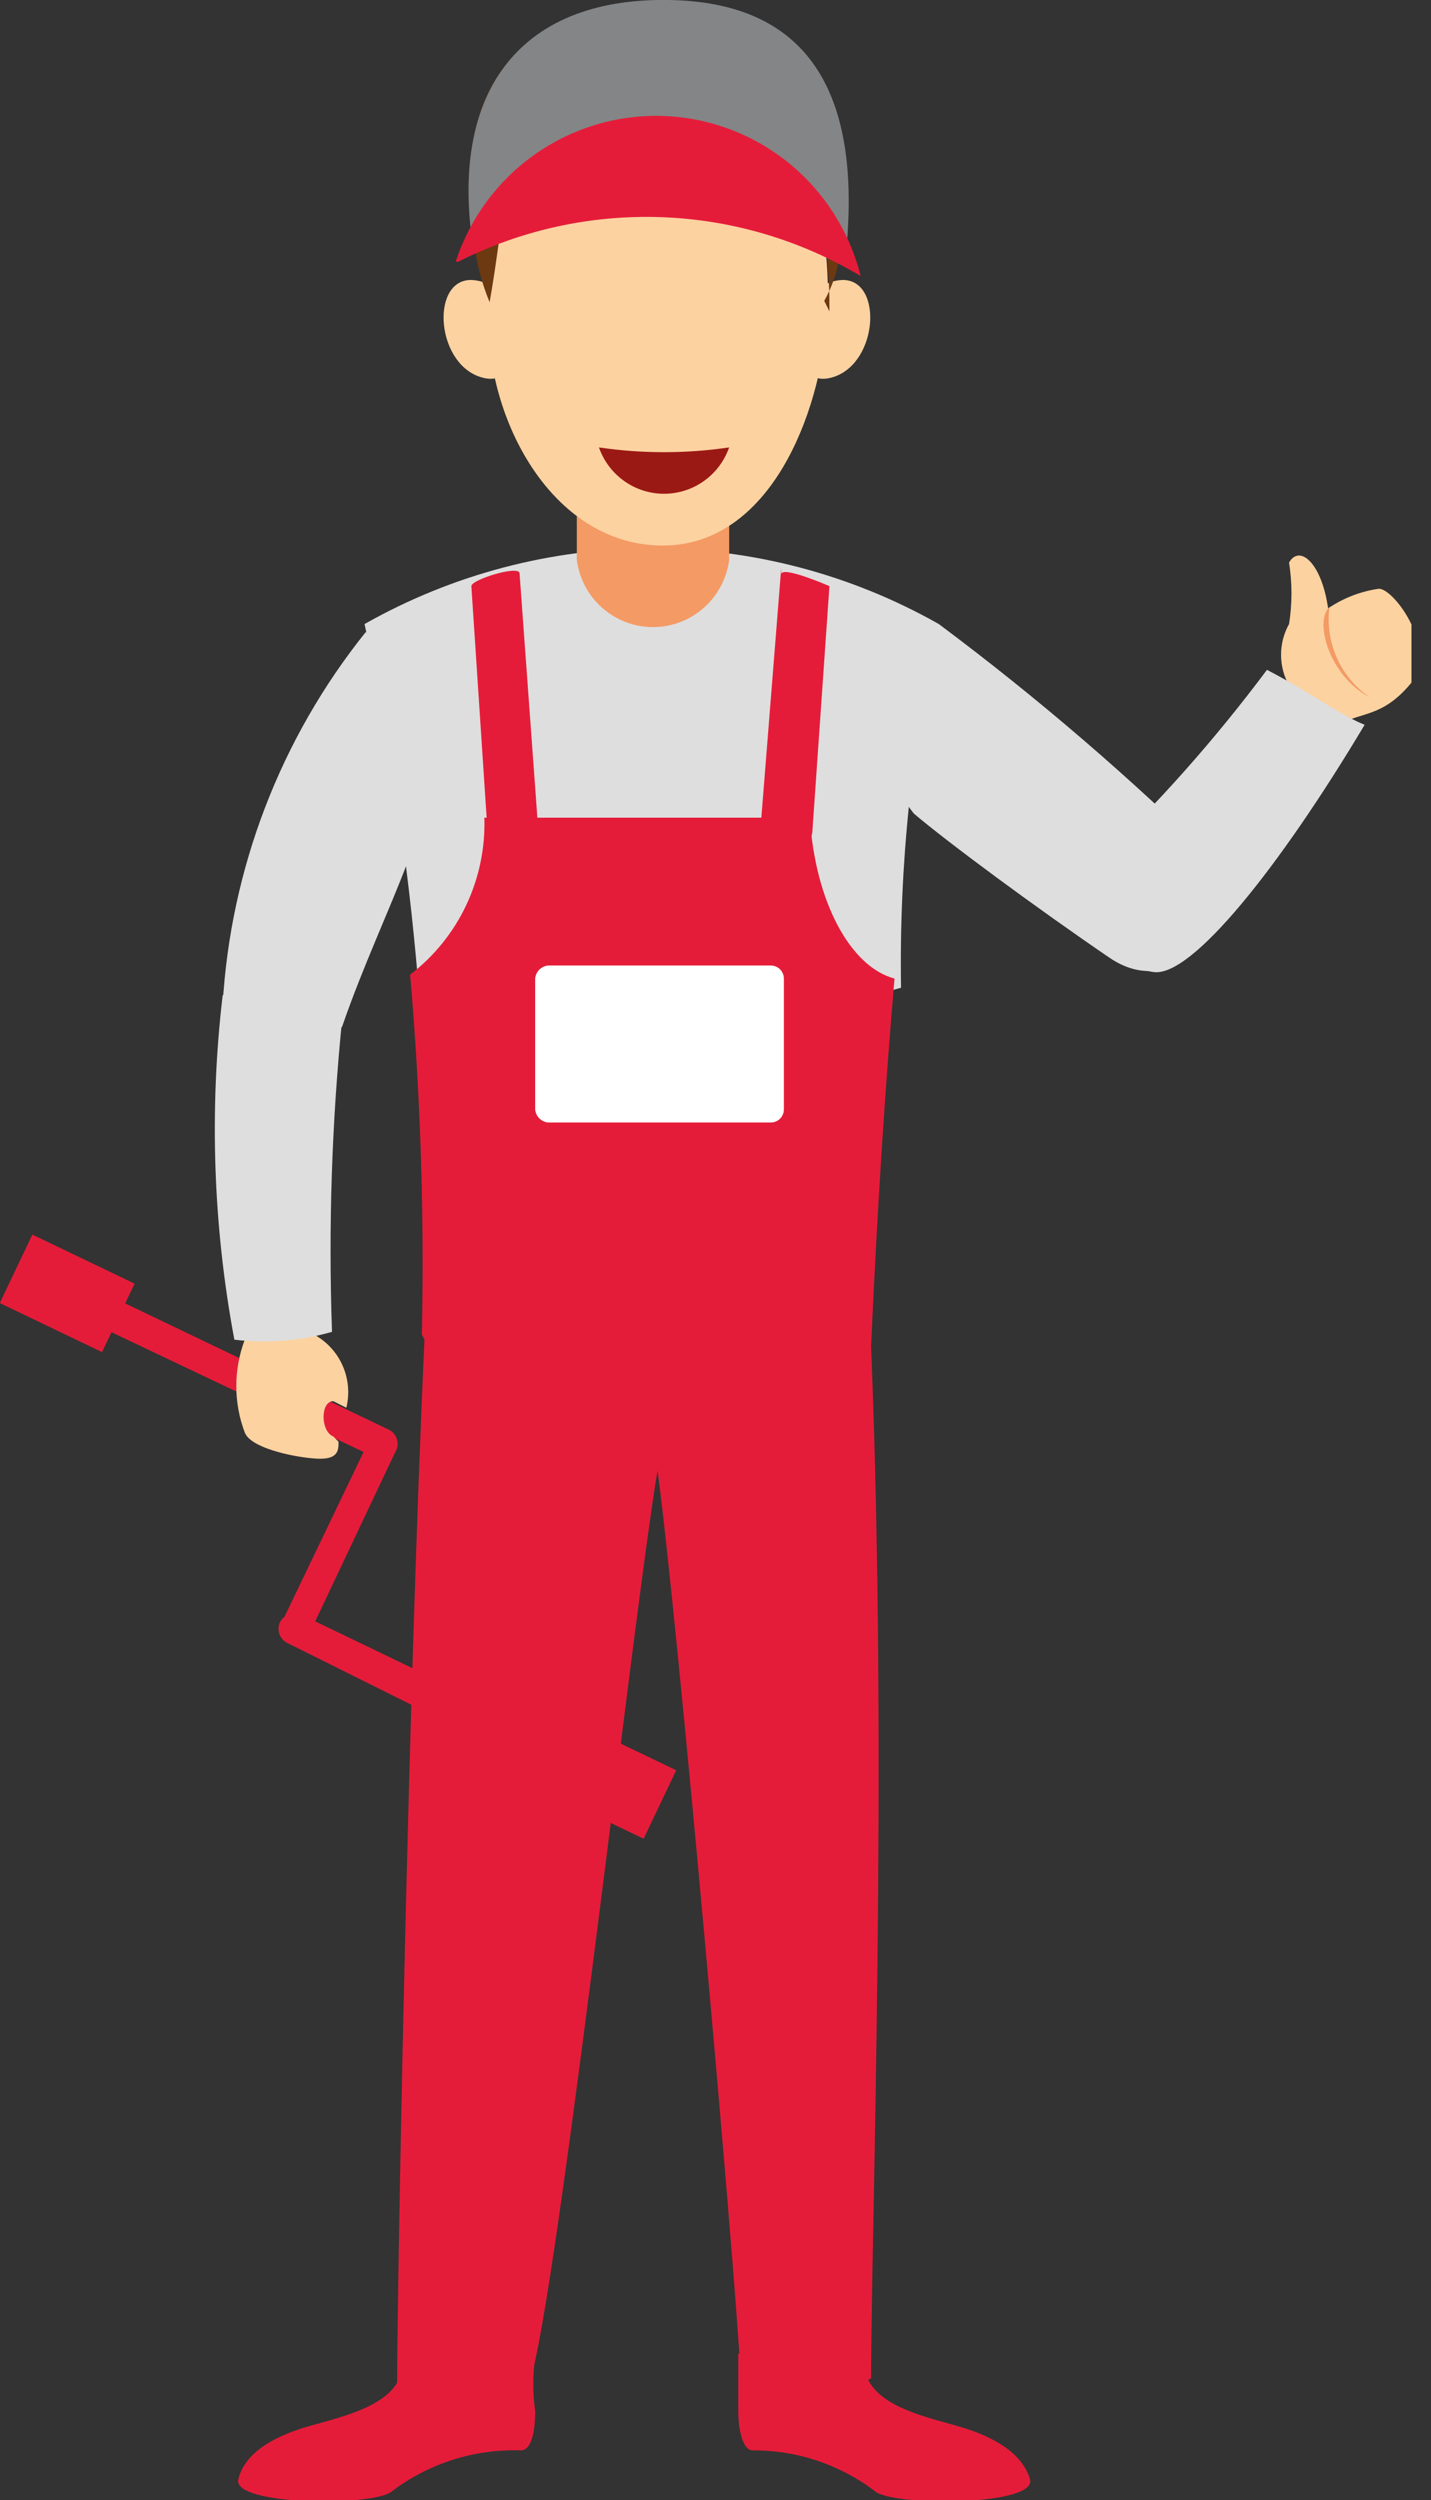 <svg width="71" height="124" viewBox="0 0 71 124" fill="none" xmlns="http://www.w3.org/2000/svg">
<rect x="0" y="0" width="71" height="124" fill="#333333" stroke="none"/>
<g id="Isolation_Mode" clip-path="url(#clip0_729_19624)">
<path id="Vector" fill-rule="evenodd" clip-rule="evenodd" d="M46.578 30.951C42.231 28.49 37.324 27.196 32.333 27.196C27.342 27.196 22.436 28.49 18.088 30.951C19.349 36.771 20.234 42.666 20.737 48.601C28.512 51.105 36.852 51.24 44.705 48.99C44.609 42.924 45.238 36.867 46.578 30.951Z" fill="#DEDEDE"/>
<path id="Vector_2" fill-rule="evenodd" clip-rule="evenodd" d="M36.178 23.554C36.178 25.306 36.178 26.604 36.178 27.772C36.058 28.693 35.608 29.539 34.913 30.152C34.217 30.765 33.324 31.103 32.398 31.103C31.473 31.103 30.58 30.765 29.884 30.152C29.189 29.539 28.739 28.693 28.619 27.772C28.619 25.371 28.619 25.047 28.619 23.424C31.007 23.265 33.403 23.265 35.79 23.424" fill="#F49A65"/>
<path id="Vector_3" fill-rule="evenodd" clip-rule="evenodd" d="M19.899 117.77C19.382 119.263 17.315 119.782 15.441 120.301C13.568 120.82 12.147 121.664 11.824 122.961C11.501 124.259 18.284 124.324 19.382 123.61C21.232 122.189 23.515 121.455 25.843 121.534C26.36 121.534 26.553 120.625 26.553 119.587C26.424 118.705 26.424 117.809 26.553 116.927H20.416C20.444 117.272 20.444 117.619 20.416 117.965" fill="#E51C39"/>
<path id="Vector_4" fill-rule="evenodd" clip-rule="evenodd" d="M42.962 117.771C43.479 119.263 45.546 119.782 47.42 120.301C49.293 120.82 50.715 121.664 51.102 122.962C51.49 124.259 44.642 124.324 43.479 123.61C41.721 122.25 39.561 121.519 37.342 121.534C36.889 121.534 36.631 120.626 36.631 119.587V116.732H43.091C43.091 117.057 43.091 117.381 43.091 117.771" fill="#E51C39"/>
<path id="Vector_5" fill-rule="evenodd" clip-rule="evenodd" d="M21.06 66.445C20.22 84.873 19.703 113.942 19.703 118.355C21.577 119.393 25.001 119.977 26.164 118.355C27.326 116.733 31.396 80.201 32.624 72.934C33.593 80.071 36.436 111.866 36.759 117.965C37.772 118.432 38.874 118.674 39.989 118.674C41.104 118.674 42.206 118.432 43.219 117.965C43.219 111.022 44.059 87.468 43.219 66.769C43.542 59.632 43.93 53.792 44.382 48.536C42.185 47.952 40.441 44.708 40.183 40.555H24.032C24.08 42.053 23.771 43.542 23.131 44.896C22.49 46.251 21.536 47.432 20.349 48.341C20.863 54.274 21.058 60.231 20.931 66.185" fill="#E51C39"/>
<path id="Vector_6" fill-rule="evenodd" clip-rule="evenodd" d="M25.777 28.421L26.681 40.814C26.681 41.982 24.291 42.112 24.162 40.814L23.387 29.07C23.387 28.745 25.712 28.032 25.777 28.421Z" fill="#E51C39"/>
<path id="Vector_7" fill-rule="evenodd" clip-rule="evenodd" d="M38.762 28.161L37.728 41.139C37.728 42.631 40.313 42.566 40.313 41.139L41.153 29.07C41.153 29.07 38.762 28.031 38.762 28.486" fill="#E51C39"/>
<path id="Vector_8" fill-rule="evenodd" clip-rule="evenodd" d="M27.199 47.888H38.246C38.417 47.888 38.582 47.956 38.703 48.078C38.824 48.199 38.892 48.364 38.892 48.537V55.025C38.892 55.197 38.824 55.362 38.703 55.484C38.582 55.606 38.417 55.674 38.246 55.674H27.199C27.032 55.66 26.876 55.587 26.758 55.468C26.64 55.349 26.567 55.193 26.553 55.025V48.537C26.567 48.369 26.64 48.213 26.758 48.094C26.876 47.975 27.032 47.902 27.199 47.888Z" fill="white"/>
<path id="Vector_9" fill-rule="evenodd" clip-rule="evenodd" d="M32.431 4.023C24.743 4.023 24.227 10.512 24.227 15.833C24.227 21.154 27.586 27.058 32.883 27.058C38.181 27.058 40.701 20.57 41.024 15.833C41.347 11.096 40.184 4.023 32.431 4.023Z" fill="#FCD2A0"/>
<path id="Vector_10" fill-rule="evenodd" clip-rule="evenodd" d="M29.717 22.191C31.859 22.506 34.035 22.506 36.177 22.191C35.942 22.863 35.505 23.445 34.926 23.857C34.348 24.269 33.656 24.49 32.947 24.49C32.238 24.49 31.546 24.269 30.968 23.857C30.389 23.445 29.952 22.863 29.717 22.191Z" fill="#9B1915"/>
<path id="Vector_11" fill-rule="evenodd" clip-rule="evenodd" d="M41.864 13.886C39.086 13.886 38.763 19.271 41.153 18.752C43.543 18.233 43.866 13.951 41.864 13.886Z" fill="#FCD2A0"/>
<path id="Vector_12" fill-rule="evenodd" clip-rule="evenodd" d="M23.323 13.886C26.101 13.886 26.424 19.271 24.033 18.752C21.643 18.233 21.32 13.951 23.323 13.886Z" fill="#FCD2A0"/>
<path id="Vector_13" fill-rule="evenodd" clip-rule="evenodd" d="M41.154 15.443C41.154 14.016 41.154 9.474 39.022 8.5C36.935 9.546 34.635 10.09 32.303 10.09C29.971 10.09 27.671 9.546 25.584 8.5C25.067 8.5 24.873 11.745 24.292 14.989C23.898 14.035 23.637 13.03 23.517 12.004C23.286 10.282 23.286 8.536 23.517 6.813C25.261 -2.92 40.637 -1.298 41.671 6.489C41.893 8.516 41.893 10.561 41.671 12.588C41.563 13.409 41.3 14.202 40.895 14.924" fill="#6D3911"/>
<path id="Vector_14" fill-rule="evenodd" clip-rule="evenodd" d="M41.929 13.107C38.375 7.202 26.294 9.149 23.516 12.523C22.224 4.801 25.584 -0.13 33.207 -0C40.83 0.129 42.768 5.58 41.929 12.977" fill="#848586"/>
<path id="Vector_15" fill-rule="evenodd" clip-rule="evenodd" d="M22.741 12.978C25.86 11.405 29.324 10.646 32.813 10.771C36.301 10.895 39.703 11.9 42.703 13.691C42.149 11.483 40.897 9.515 39.133 8.083C37.369 6.652 35.19 5.834 32.924 5.754C30.658 5.673 28.427 6.334 26.567 7.637C24.707 8.94 23.319 10.814 22.611 12.978" fill="#E51C39"/>
<path id="Vector_16" fill-rule="evenodd" clip-rule="evenodd" d="M18.153 31.341C13.922 36.61 11.437 43.076 11.047 49.834C11.047 52.883 16.861 51.521 16.991 50.872C18.024 47.887 19.316 45.162 20.221 42.761C20.887 38.829 20.155 34.786 18.153 31.341Z" fill="#DEDEDE"/>
<path id="Vector_17" fill-rule="evenodd" clip-rule="evenodd" d="M46.579 30.951C51.501 34.624 56.164 38.635 60.534 42.955C61.568 44.902 58.66 49.963 55.043 47.498C51.425 45.032 47.032 41.787 45.352 40.36C44.788 39.673 44.371 38.878 44.126 38.022C43.882 37.167 43.815 36.27 43.93 35.388C44.045 34.505 44.34 33.656 44.795 32.893C45.251 32.13 45.858 31.469 46.579 30.951Z" fill="#DEDEDE"/>
<path id="Vector_18" fill-rule="evenodd" clip-rule="evenodd" d="M63.117 34.65L63.957 34.001C63.697 33.536 63.56 33.011 63.56 32.476C63.56 31.942 63.697 31.417 63.957 30.951C64.117 29.941 64.117 28.912 63.957 27.902C64.474 26.993 65.572 27.902 65.895 30.173C66.651 29.661 67.512 29.328 68.415 29.2C69.19 29.2 71.386 32.249 69.965 33.936C68.544 35.623 67.446 35.299 66.477 35.948L65.895 36.791C64.954 36.259 64.139 35.529 63.505 34.65" fill="#FCD2A0"/>
<path id="Vector_19" fill-rule="evenodd" clip-rule="evenodd" d="M65.962 30.107C65.187 30.821 65.962 33.547 67.965 34.585C67.25 34.099 66.684 33.422 66.331 32.632C65.977 31.841 65.849 30.967 65.962 30.107Z" fill="#F49A65"/>
<path id="Vector_20" fill-rule="evenodd" clip-rule="evenodd" d="M54.269 42.891C57.402 39.92 60.276 36.685 62.861 33.223C64.993 34.326 66.415 35.429 67.707 35.948C63.443 43.086 59.114 48.471 57.241 48.212C55.367 47.952 51.749 45.941 54.269 42.891Z" fill="#DEDEDE"/>
<path id="Vector_21" fill-rule="evenodd" clip-rule="evenodd" d="M30.687 87.663L14.924 80.071C14.734 80 14.524 80 14.334 80.071C14.144 80.143 13.986 80.281 13.89 80.46C13.847 80.554 13.823 80.655 13.819 80.758C13.815 80.862 13.832 80.964 13.868 81.061C13.904 81.158 13.959 81.246 14.029 81.321C14.099 81.396 14.184 81.457 14.278 81.499L30.041 89.35C30.13 89.392 30.226 89.416 30.324 89.419C30.422 89.422 30.52 89.405 30.61 89.368C30.701 89.332 30.784 89.277 30.853 89.207C30.922 89.136 30.975 89.053 31.01 88.961C31.081 88.77 31.081 88.56 31.01 88.369C30.939 88.178 30.801 88.019 30.623 87.922" fill="#E51C39"/>
<path id="Vector_22" fill-rule="evenodd" clip-rule="evenodd" d="M15.31 81.11L19.639 71.96C19.683 71.876 19.709 71.783 19.717 71.687C19.725 71.592 19.713 71.496 19.683 71.405C19.653 71.314 19.605 71.231 19.542 71.159C19.479 71.087 19.402 71.029 19.316 70.987C19.227 70.945 19.131 70.921 19.033 70.918C18.935 70.915 18.838 70.933 18.747 70.969C18.656 71.006 18.573 71.061 18.504 71.131C18.436 71.201 18.382 71.285 18.347 71.377L13.954 80.526C13.912 80.615 13.888 80.711 13.885 80.81C13.882 80.908 13.899 81.006 13.936 81.097C13.972 81.189 14.027 81.272 14.097 81.341C14.166 81.41 14.25 81.464 14.341 81.499C14.531 81.57 14.741 81.57 14.931 81.499C15.121 81.427 15.279 81.289 15.375 81.11" fill="#E51C39"/>
<path id="Vector_23" fill-rule="evenodd" clip-rule="evenodd" d="M2.65 62.941L19.317 70.923C19.496 71.019 19.629 71.182 19.689 71.376C19.75 71.57 19.732 71.78 19.64 71.961C19.544 72.14 19.383 72.274 19.189 72.334C18.996 72.395 18.787 72.377 18.607 72.285L1.939 64.369C1.835 64.346 1.738 64.303 1.652 64.241C1.566 64.179 1.493 64.1 1.439 64.009C1.384 63.917 1.349 63.816 1.335 63.711C1.321 63.605 1.329 63.498 1.358 63.396C1.454 63.216 1.612 63.078 1.802 63.006C1.992 62.935 2.201 62.935 2.391 63.006" fill="#E51C39"/>
<path id="Vector_24" d="M28.478 85.368L26.863 88.764L31.935 91.197L33.55 87.801L28.478 85.368Z" fill="#E51C39"/>
<path id="Vector_25" d="M1.605 61.233L-0.01 64.629L5.062 67.062L6.677 63.666L1.605 61.233Z" fill="#E51C39"/>
<path id="Vector_26" fill-rule="evenodd" clip-rule="evenodd" d="M16.797 71.507C16.797 71.896 16.797 72.35 15.893 72.35C14.988 72.35 12.468 71.896 12.145 71.052C11.584 69.568 11.584 67.929 12.145 66.445C12.145 66.445 12.145 64.758 12.145 64.628C13.112 64.537 14.086 64.537 15.053 64.628C15.053 65.018 15.053 65.991 15.44 66.121C16.11 66.442 16.649 66.986 16.966 67.659C17.284 68.333 17.361 69.096 17.184 69.82L16.538 69.495C15.893 69.495 15.893 70.987 16.538 71.247" fill="#FCD2A0"/>
<path id="Vector_27" fill-rule="evenodd" clip-rule="evenodd" d="M16.99 50.418C16.462 55.613 16.289 60.837 16.473 66.056C14.9 66.509 13.253 66.641 11.628 66.445C10.574 60.819 10.378 55.065 11.046 49.38C13.049 46.59 17.119 48.471 16.99 50.418Z" fill="#DEDEDE"/>
</g>
<defs>
<clipPath id="clip0_729_19624">
<rect width="70.031" height="124" fill="white"/>
</clipPath>
</defs>
</svg>
